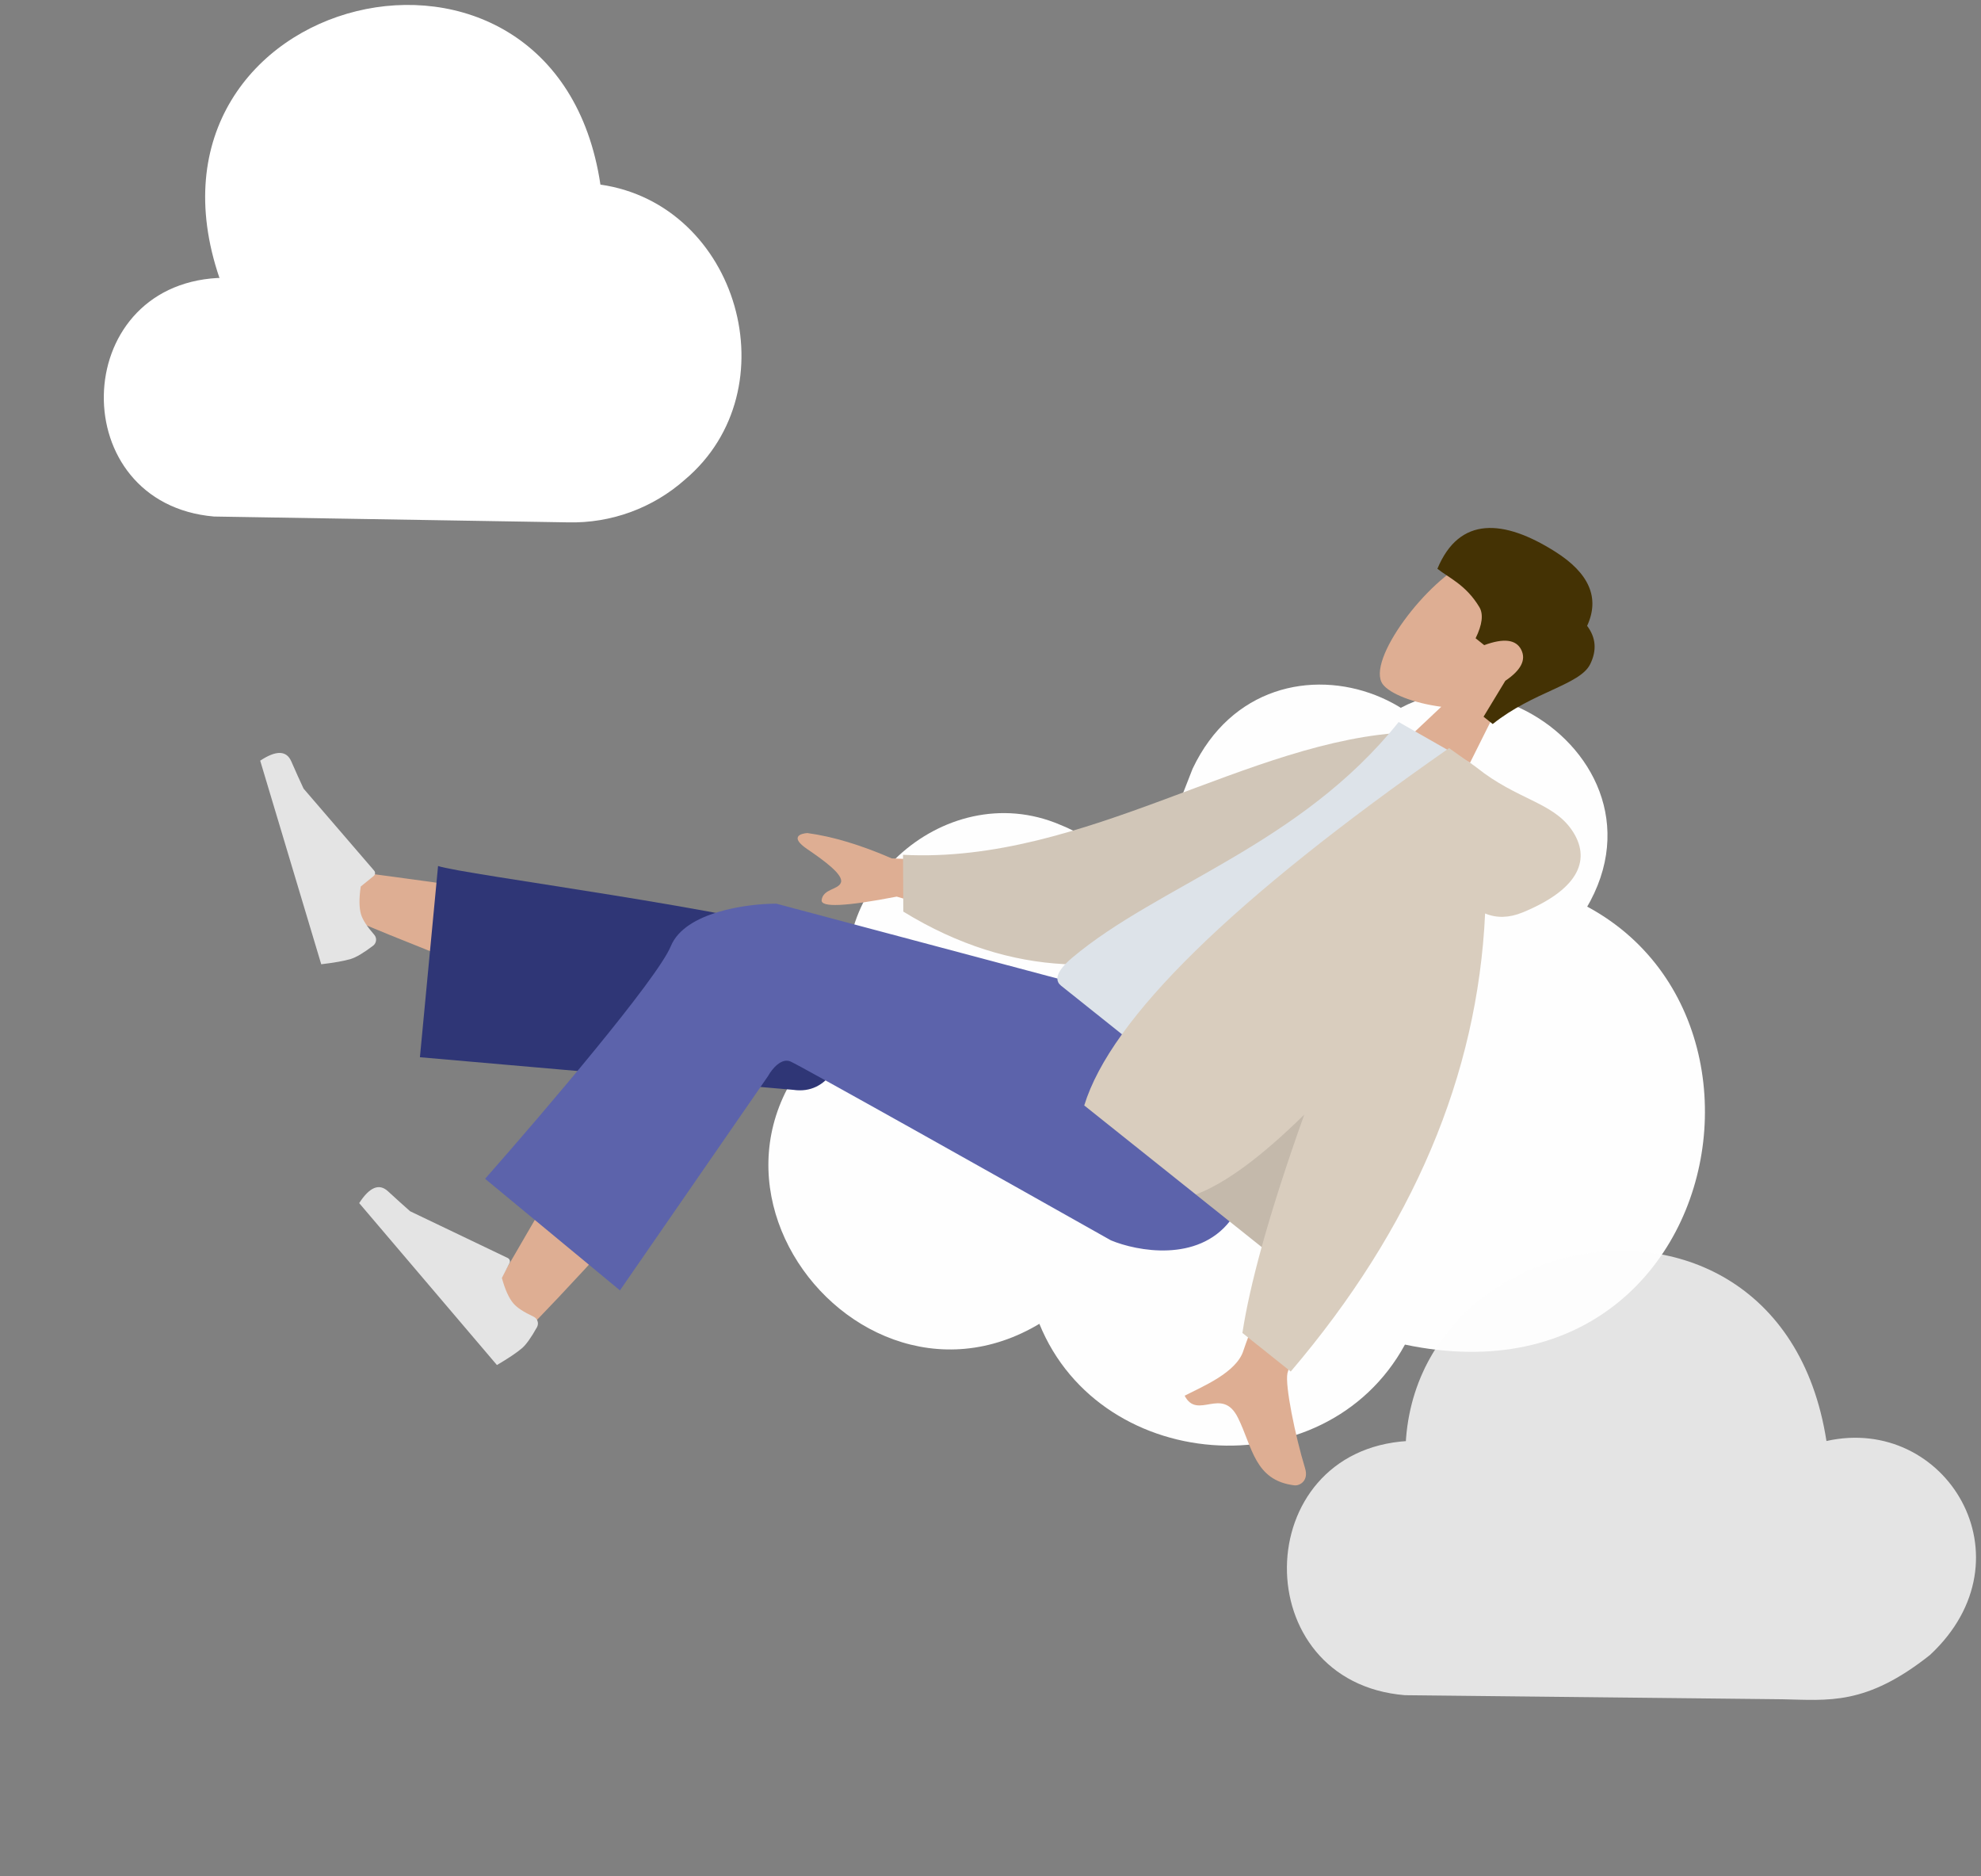 <svg width="564" height="534" viewBox="0 0 564 534" fill="none" xmlns="http://www.w3.org/2000/svg">
<rect x="0" y="0" width="564" height="534" fill="#808080" stroke="none"/>
<path d="M306.497 352.087C306.403 357.033 307.48 361.931 309.64 366.381C328.961 400.063 379.704 375.526 365.3 339.465L325.342 256.832C320.552 246.736 312.142 238.851 301.795 234.753C268.556 220.58 231.904 254.484 243.407 288.729C179.21 334.115 254.486 422.102 309.46 366.008" fill="#FEFEFE"/>
<path d="M252.558 299.29C248.748 296.352 245.651 292.609 243.486 288.323Z" fill="#FEFEFE"/>
<path d="M387.833 230.803C386.481 227.248 384.323 224.007 381.537 221.345C358.37 201.912 329.931 231.601 350.343 253.911L401.976 303.37C408.22 309.434 416.361 313.052 424.77 313.5C452.073 315.661 467.974 282.657 450.111 260.948C481.976 213.142 404.116 168.321 381.77 221.568" fill="#FEFEFE"/>
<path d="M440.684 255.597C444.191 256.783 447.429 258.714 450.172 261.257Z" fill="#FEFEFE"/>
<path d="M404.701 264.505C409.585 260.146 413.368 254.694 415.743 248.594C431.039 199.538 361.57 172.381 339.541 218.806L295.318 331.935C289.833 345.666 289.749 360.921 295.084 374.649C311.241 419.655 377.119 424.71 399.997 382.733C501.8 404.184 519.438 251.969 415.543 249.104" fill="#FEFEFE"/>
<path d="M402.008 364.351C402.587 370.692 401.742 377.065 399.531 383.021Z" fill="#FEFEFE"/>
<path fill-rule="evenodd" clip-rule="evenodd" d="M426.666 200.818C434.156 199.369 441.214 195.902 445.755 189.329C458.838 170.389 430.696 154.397 418.596 159.57C406.497 164.744 388.713 188.165 393.701 194.795C395.69 197.439 402.29 200.117 410.338 201.18L387.657 222.558L407.787 238.62L426.666 200.818Z" fill="#DEAE93"/>
<path fill-rule="evenodd" clip-rule="evenodd" d="M424.983 206.092C436.491 196.877 449.812 194.965 452.727 189.068C454.67 185.137 454.381 181.497 451.86 178.149C455.524 170.205 452.487 163.158 442.748 157.011C428.14 147.789 415.496 146.821 409.234 161.896C412.486 164.491 417.351 166.448 421.169 172.792C422.38 174.805 422.028 177.768 420.112 181.682L422.565 183.639C428.099 181.596 431.605 182.02 433.083 184.911C434.561 187.803 433.057 190.761 428.57 193.786L422.373 204.01L424.983 206.092Z" fill="#443204"/>
<path fill-rule="evenodd" clip-rule="evenodd" d="M99.912 261.579C130.747 274.429 153.214 282.644 167.313 286.224C191.453 292.355 212.671 296.935 220.577 298.019C239.429 300.603 239.728 273.361 230.299 270.036C216.028 265.003 173.71 257.796 103.343 248.415L99.912 261.579Z" fill="#DEAE93"/>
<path fill-rule="evenodd" clip-rule="evenodd" d="M119.554 300.935L225.856 310.219C245.591 313.102 245.303 270.76 235.467 267.244C213.137 259.264 131.371 248.878 124.718 246.5L119.554 300.935Z" fill="#2F3676"/>
<path fill-rule="evenodd" clip-rule="evenodd" d="M106.227 269.188C103.501 271.256 101.376 272.518 99.851 272.973C97.997 273.528 95.199 274.028 91.457 274.474C90.812 272.324 85.019 253.006 74.078 216.52C78.608 213.525 81.559 213.59 82.929 216.716C84.299 219.842 85.466 222.43 86.43 224.48L106.523 247.825C106.91 248.274 106.859 248.951 106.41 249.337C106.402 249.344 106.394 249.35 106.386 249.356L102.703 252.344C102.201 255.767 102.232 258.418 102.795 260.296C103.253 261.822 104.501 263.745 106.541 266.064C107.323 266.955 107.236 268.31 106.345 269.092C106.307 269.125 106.267 269.158 106.227 269.188Z" fill="#E4E4E4"/>
<path fill-rule="evenodd" clip-rule="evenodd" d="M148.228 380.449C157.86 370.896 189.888 336.701 202.484 318.961C206.103 313.864 209.565 308.903 212.78 304.221C222.336 290.306 198.366 270.454 189.85 284.157C168.642 318.281 140.596 367.542 138.051 371.695C134.485 377.515 142.174 386.452 148.228 380.449Z" fill="#DEAE93"/>
<path fill-rule="evenodd" clip-rule="evenodd" d="M152.883 377.775C151.217 380.764 149.777 382.773 148.564 383.803C147.089 385.056 144.726 386.638 141.478 388.551C140.023 386.841 126.952 371.478 102.264 342.46C105.21 337.896 107.938 336.77 110.45 339.082C112.962 341.395 115.071 343.296 116.778 344.787L144.567 358.091C145.102 358.347 145.328 358.987 145.071 359.521C145.067 359.53 145.062 359.539 145.058 359.549L142.884 363.765C143.801 367.101 144.894 369.516 146.165 371.01C147.198 372.223 149.114 373.483 151.915 374.788C152.99 375.288 153.454 376.565 152.953 377.638C152.931 377.685 152.908 377.73 152.883 377.775Z" fill="#E4E4E4"/>
<path d="M220.966 257.729L301.485 279.164L320.808 295.782C334.227 308.111 358.809 335.665 349.789 347.246C340.77 358.827 323.843 355.648 316.507 352.611C287.342 336.174 228.261 302.977 225.255 301.691C222.249 300.404 219.35 304.015 218.276 305.981L176.398 366.567L138.825 335.477C154.753 317.426 187.574 278.964 191.44 269.527C195.306 260.091 212.735 257.73 220.966 257.729Z" fill="#5C63AB" stroke="#5C63AB"/>
<path fill-rule="evenodd" clip-rule="evenodd" d="M296.339 246.056L253.882 244.337C245.061 240.503 237.051 238.099 229.853 237.126C227.865 237.255 224.779 238.266 229.842 241.706C234.905 245.146 240.076 248.991 239.434 251.142C238.793 253.293 234.351 252.933 233.928 256.188C233.645 258.358 240.768 258.035 255.295 255.22L290.571 265.384L296.339 246.056ZM398.532 328.708L380.948 314.789C363.853 358.336 354.883 381.521 354.038 384.346C352.135 390.7 342.174 394.743 337.272 397.275C340.947 404.397 347.913 394.439 352.447 403.552C356.585 411.869 357.159 421.416 368.522 422.796C369.919 422.966 372.681 421.612 371.561 417.938C368.77 408.785 365.795 394.288 366.541 390.894C367.559 386.264 378.222 365.536 398.532 328.708Z" fill="#DEAE93"/>
<path fill-rule="evenodd" clip-rule="evenodd" d="M407.473 215.476L401.214 208.446C355.728 210.2 308.99 246.002 257.1 243.319L257.176 259.487C320.063 298.07 377.773 254.959 407.473 215.476Z" fill="#D1C6B8"/>
<path fill-rule="evenodd" clip-rule="evenodd" d="M366.265 331.778C337.184 308.573 315.792 291.504 302.089 280.571C299.157 278.231 303.093 274.441 305.224 272.644C329.821 251.91 370.159 240.589 398.208 205.517L419.038 217.387C414.674 254.208 395.743 288.724 366.265 331.778Z" fill="#DDE3E9"/>
<path fill-rule="evenodd" clip-rule="evenodd" d="M422.816 260.016C426.122 261.389 429.691 261.287 433.524 259.71C450.044 252.911 452.972 244.246 447.507 236.269C442.041 228.292 431.957 227.694 420.437 218.502C419.81 218.002 419.205 217.583 418.621 217.246L412.562 212.952C350.911 255.985 316.287 289.888 308.688 314.661L359.199 354.965C356.615 364.325 354.788 372.477 353.716 379.419L367.479 390.401C402.239 349.589 420.685 306.128 422.816 260.016Z" fill="#D9CDBE"/>
<path fill-rule="evenodd" clip-rule="evenodd" d="M371.327 317.273C359.118 329.285 348.828 336.863 340.457 340.006L359.202 354.963C362.216 344.045 366.257 331.481 371.327 317.273Z" fill="black" fill-opacity="0.1"/>
<g opacity="0.8">
<path d="M417.399 414.323C412.264 411.648 406.57 410.226 400.781 410.171C355.414 412.879 354.702 478.843 400 482.528L507.422 483.687C520.497 483.925 531.176 485.612 549.501 471.06C579.001 443.56 554.001 402.56 520.001 410.177C505.87 319.252 374.441 352.322 404.601 439.156" fill="#FDFDFD"/>
</g>
<path d="M77.602 83.105C72.797 80.567 67.46 79.201 62.027 79.12C19.434 81.418 18.413 143.325 60.908 147.026L161.722 148.688C173.993 148.981 185.885 144.631 195.021 136.507C225.359 110.91 210.225 58.194 170.945 52.545C158.168 -32.867 34.639 -2.532 62.482 79.127" fill="white"/>
<path d="M156.062 56.301C160.828 54.015 166.03 52.828 171.304 52.824Z" fill="white"/>
</svg>

